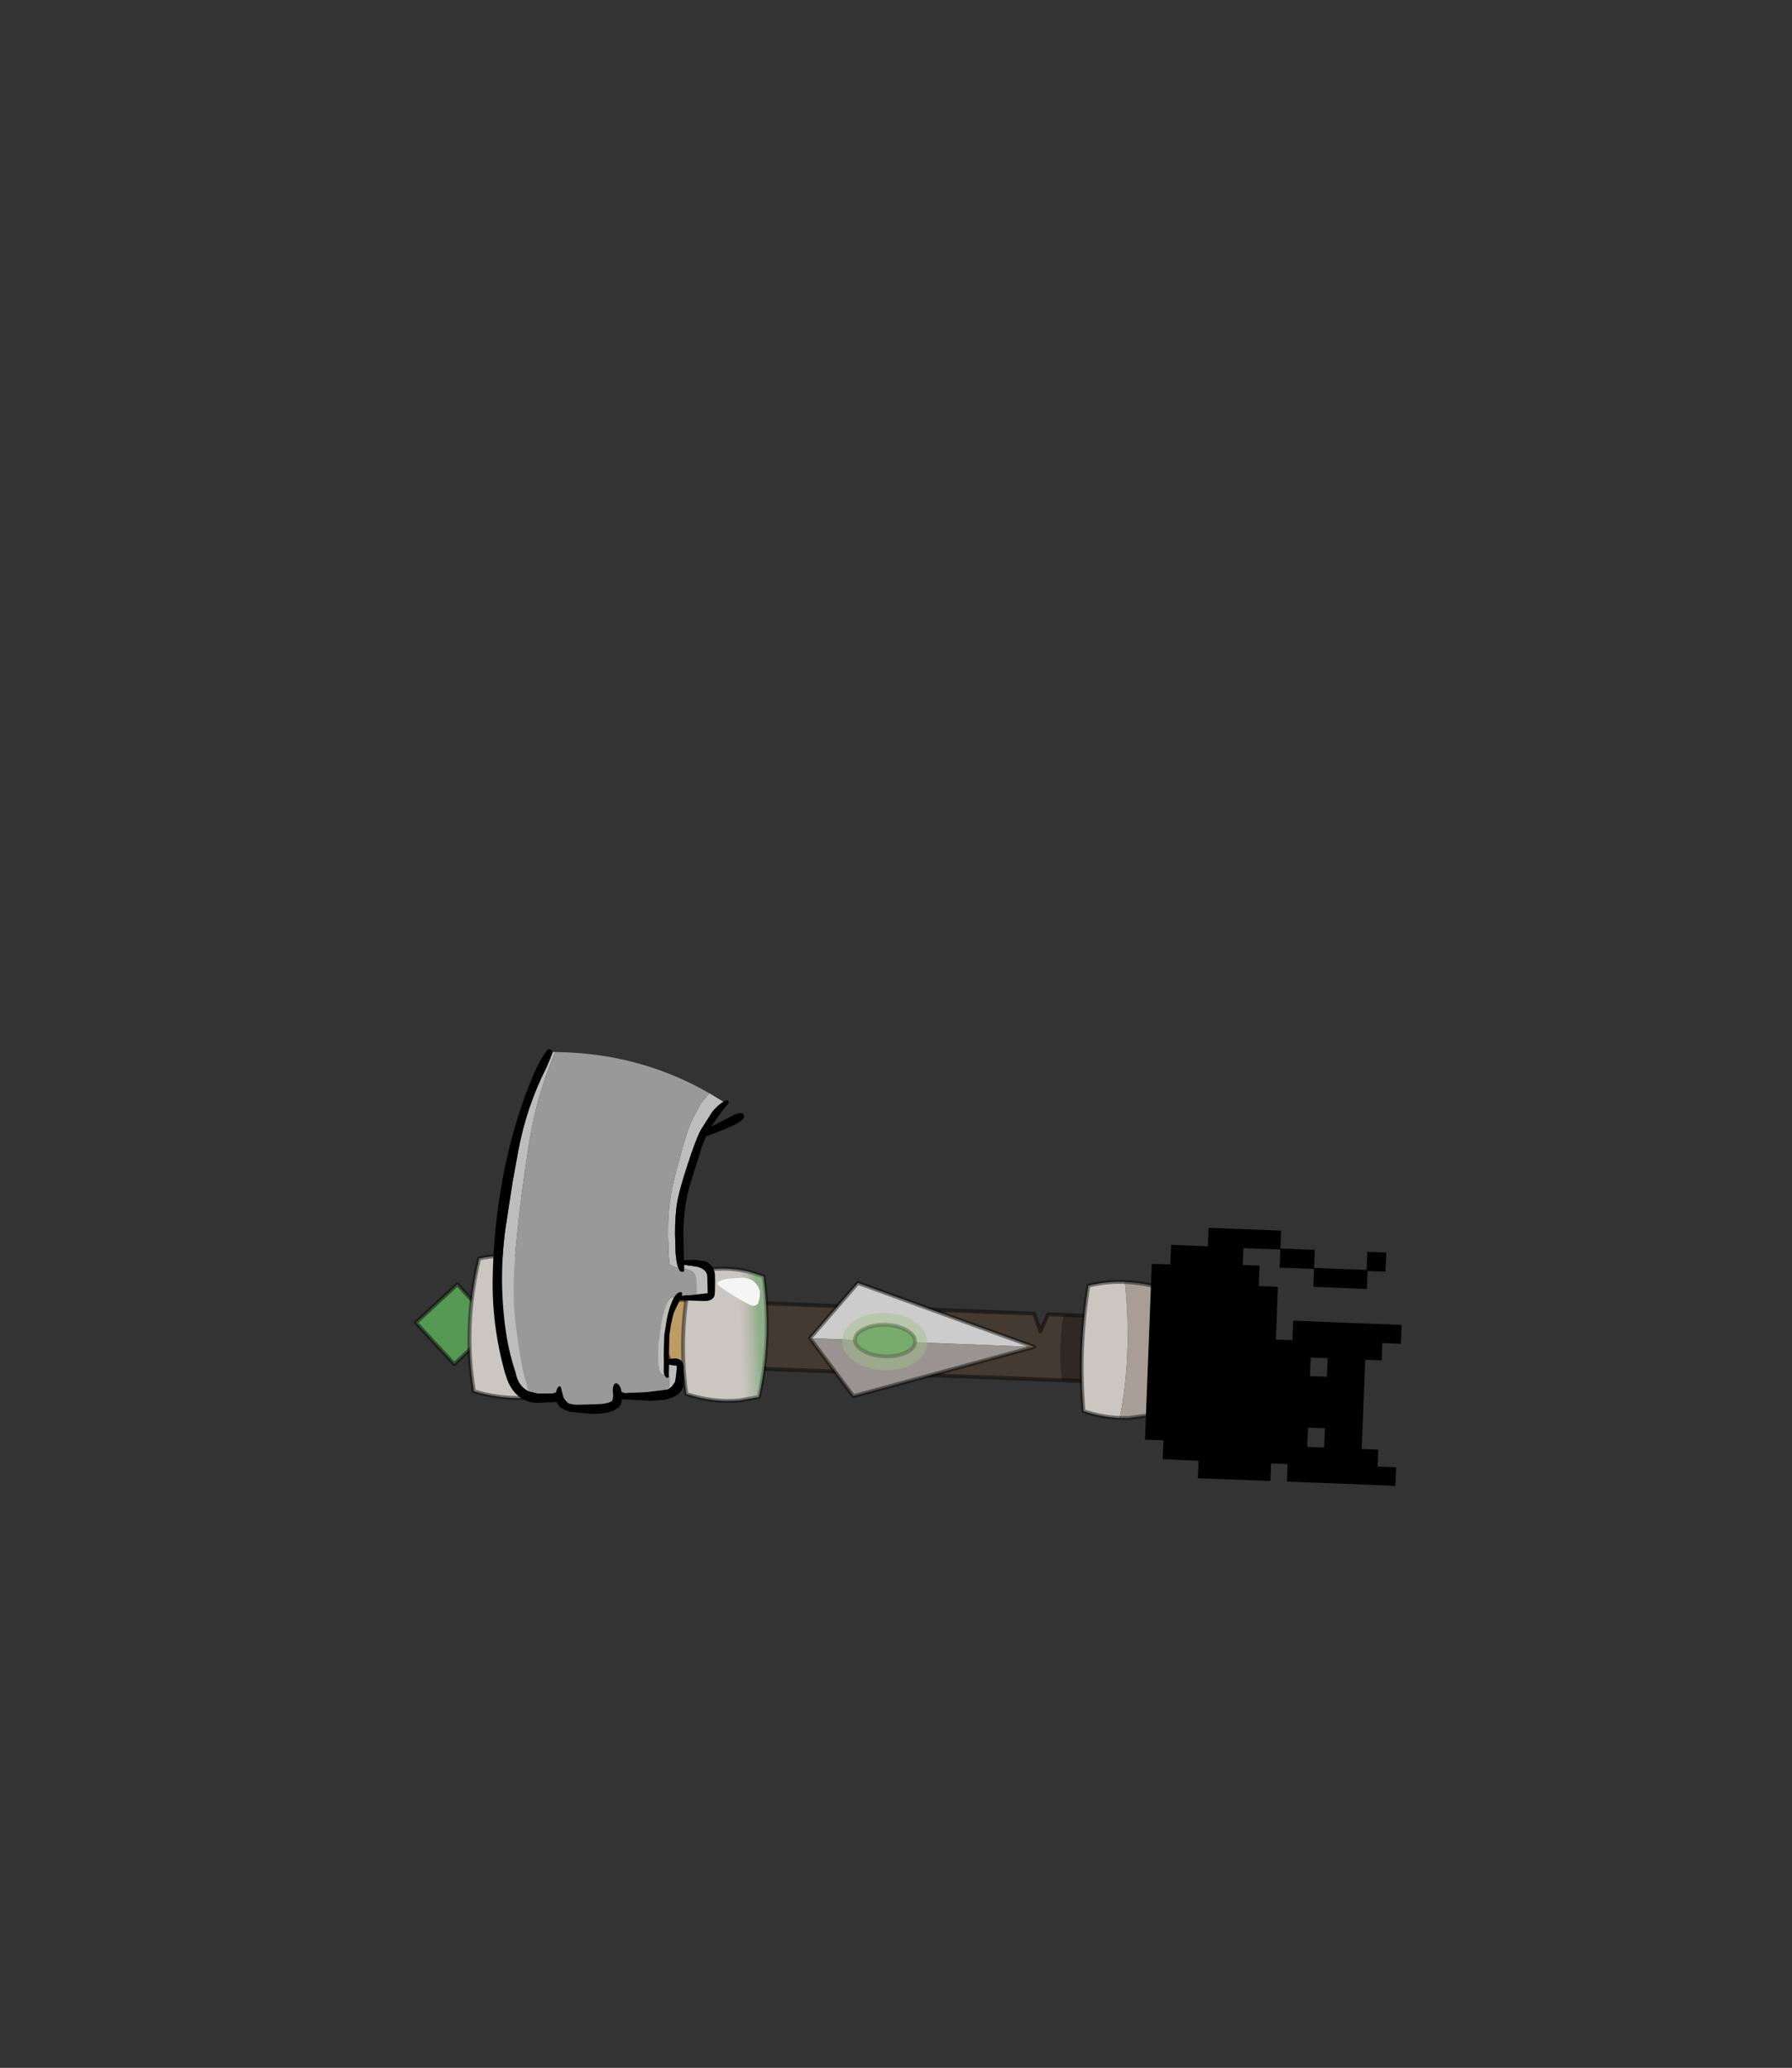 <?xml version="1.0" encoding="UTF-8" standalone="no"?>
<svg xmlns:xlink="http://www.w3.org/1999/xlink" height="531.5px" width="460.6px" xmlns="http://www.w3.org/2000/svg">
  <rect width="100%" height="100%" fill="#333333" stroke="none"/>
  <g transform="matrix(1.0, 0.0, 0.0, 1.0, 193.65, 334.05)">
    <use height="66.3" transform="matrix(1.0, 0.0, 0.0, 1.0, -87.25, -18.45)" width="253.85" xlink:href="#shape0"/>
    <use height="44.15" transform="matrix(-0.013, 0.335, -0.495, -0.019, 44.95, 3.8)" width="44.15" xlink:href="#sprite0"/>
    <use height="93.75" transform="matrix(1.0, 0.0, 0.0, 1.0, -67.0, -64.4)" width="70.4" xlink:href="#shape2"/>
  </g>
  <defs>
    <g id="shape0" transform="matrix(1.0, 0.0, 0.0, 1.0, 87.25, 18.45)">
      <path d="M79.9 3.9 L79.7 4.5 Q79.2 5.75 78.95 11.6 78.75 16.4 79.25 19.75 L79.35 20.7 -6.85 17.4 -6.2 0.6 72.15 3.6 73.75 8.15 75.75 3.75 79.9 3.9" fill="#453a31" fill-rule="evenodd" stroke="none"/>
      <path d="M79.9 3.9 L90.7 4.35 90.05 21.15 79.35 20.7 79.25 19.75 Q78.75 16.4 78.95 11.6 79.2 5.75 79.7 4.5 L79.9 3.9" fill="#302822" fill-rule="evenodd" stroke="none"/>
      <path d="M79.35 20.7 L90.05 21.15 90.7 4.35 79.9 3.9 75.75 3.75 73.75 8.15 72.15 3.6 -6.2 0.6 -6.85 17.4 79.35 20.7 Z" fill="none" stroke="#000000" stroke-linecap="round" stroke-linejoin="round" stroke-opacity="0.451" stroke-width="1.0"/>
      <path d="M94.15 30.4 Q89.45 30.2 84.85 28.65 83.45 12.55 86.1 -3.6 90.75 -4.75 95.5 -4.55 97.4 14.35 94.15 30.4" fill="#ccc6c1" fill-rule="evenodd" stroke="none"/>
      <path d="M95.5 -4.55 L97.6 -4.4 Q101.45 -4.05 105.35 -2.85 107.2 13.75 104.1 29.4 L96.25 30.45 94.15 30.4 Q97.4 14.35 95.5 -4.55" fill="#a89e96" fill-rule="evenodd" stroke="none"/>
      <path d="M95.5 -4.55 L97.6 -4.4 Q101.45 -4.05 105.35 -2.85 107.2 13.75 104.1 29.4 L96.25 30.45 94.15 30.4 Q89.45 30.2 84.85 28.65 83.45 12.55 86.1 -3.6 90.75 -4.75 95.5 -4.55 Z" fill="none" stroke="#000000" stroke-linecap="round" stroke-linejoin="round" stroke-opacity="0.451" stroke-width="1.0"/>
      <path d="M-76.9 16.55 L-86.75 5.9 -76.1 -3.95 -66.3 6.7 -76.9 16.55" fill="#559955" fill-rule="evenodd" stroke="none"/>
      <path d="M-76.9 16.55 L-86.75 5.9 -76.1 -3.95 -66.3 6.7 -76.9 16.55 Z" fill="none" stroke="#000000" stroke-linecap="round" stroke-linejoin="round" stroke-opacity="0.451" stroke-width="1.0"/>
      <path d="M-52.3 24.5 Q-62.15 26.45 -71.85 23.55 -74.65 6.75 -70.5 -10.6 -61.35 -12.35 -51.9 -10.25 -53.35 -9.15 -54.55 -6.55 -56.85 -1.65 -57.15 5.95 -57.4 12.6 -55.25 18.7 -54.0 22.35 -52.3 24.5" fill="#ccc6c1" fill-rule="evenodd" stroke="none"/>
      <path d="M-51.9 -10.25 L-49.95 -9.8 Q-48.1 7.8 -51.3 24.35 L-52.3 24.5 Q-54.0 22.35 -55.25 18.7 -57.4 12.6 -57.15 5.95 -56.85 -1.65 -54.55 -6.55 -53.35 -9.15 -51.9 -10.25" fill="#b0a59c" fill-rule="evenodd" stroke="none"/>
      <path d="M-51.9 -10.25 L-49.95 -9.8 Q-48.1 7.8 -51.3 24.35 L-52.3 24.5 Q-62.15 26.45 -71.85 23.55 -74.65 6.75 -70.5 -10.6 -61.35 -12.35 -51.9 -10.25 Z" fill="none" stroke="#000000" stroke-linecap="round" stroke-linejoin="round" stroke-opacity="0.451" stroke-width="1.0"/>
      <path d="M-36.55 -0.65 L-26.95 -0.25 -26.0 5.0 Q-29.35 11.0 -30.2 16.45 -29.35 11.0 -26.0 5.0 L-26.95 -0.25 -23.3 -0.1 Q-23.8 2.6 -23.9 5.25 L-24.0 10.5 -23.65 15.65 -23.55 16.7 -30.2 16.45 -36.25 16.2 Q-37.45 10.55 -36.55 -0.65 -37.45 10.55 -36.25 16.2 L-47.7 15.75 -53.3 15.55 Q-55.15 7.05 -52.65 -1.25 L-44.6 -0.95 Q-48.35 8.6 -47.7 15.75 -48.35 8.6 -44.6 -0.95 L-36.55 -0.65 M-26.0 5.0 L-24.0 10.5 -26.0 5.0" fill="#e3c385" fill-rule="evenodd" stroke="none"/>
      <path d="M-23.3 -0.1 L-10.9 0.35 -11.55 17.15 -20.85 16.8 -23.55 16.7 -23.65 15.65 -24.0 10.5 -23.9 5.25 Q-23.8 2.6 -23.3 -0.1 M-24.0 10.5 L-20.85 16.8 -24.0 10.5" fill="#bd9d64" fill-rule="evenodd" stroke="none"/>
      <path d="M-26.95 -0.25 L-36.55 -0.65 Q-37.45 10.55 -36.25 16.2 L-30.2 16.45 Q-29.35 11.0 -26.0 5.0 L-26.95 -0.25 -23.3 -0.1 -10.9 0.35 -11.55 17.15 -20.85 16.8 -23.55 16.7 -30.2 16.45 M-20.85 16.8 L-24.0 10.5 -26.0 5.0 M-53.3 15.55 L-52.6 18.0 M-44.6 -0.95 L-52.65 -1.25 Q-55.15 7.05 -53.3 15.55 L-47.7 15.75 Q-48.35 8.6 -44.6 -0.95 L-36.55 -0.65 M-52.65 -1.25 L-51.8 -3.45 M-47.7 15.75 L-36.25 16.2" fill="none" stroke="#000000" stroke-linecap="round" stroke-linejoin="round" stroke-opacity="0.451" stroke-width="1.0"/>
      <path d="M-3.55 25.9 Q-10.25 26.55 -17.25 24.25 -19.4 8.65 -16.05 -6.7 -8.9 -9.0 -1.3 -7.2 L2.6 -5.95 Q4.7 10.55 1.4 25.0 L-3.55 25.9" fill="#ccc6c1" fill-rule="evenodd" stroke="none"/>
      <path d="M-3.55 25.9 Q-10.25 26.55 -17.25 24.25 -19.4 8.65 -16.05 -6.7 -8.9 -9.0 -1.3 -7.2 L2.6 -5.95 Q4.7 10.55 1.4 25.0 L-3.55 25.9 Z" fill="none" stroke="#000000" stroke-linecap="round" stroke-linejoin="round" stroke-opacity="0.451" stroke-width="1.0"/>
      <path d="M14.55 9.9 L26.85 -4.3 72.15 12.15 14.55 9.9" fill="#cccccc" fill-rule="evenodd" stroke="none"/>
      <path d="M72.15 12.15 L25.7 24.8 14.55 9.9 72.15 12.15" fill="#999491" fill-rule="evenodd" stroke="none"/>
      <path d="M14.55 9.9 L26.85 -4.3 72.15 12.15 25.7 24.8 14.55 9.9 Z" fill="none" stroke="#000000" stroke-linecap="round" stroke-linejoin="round" stroke-opacity="0.451" stroke-width="1.0"/>
      <path d="M107.15 -9.05 L107.35 -14.1 116.8 -13.7 117.0 -18.45 135.65 -17.75 135.45 -13.15 144.3 -12.8 144.1 -8.15 157.6 -7.65 157.8 -12.3 162.65 -12.1 162.45 -7.2 157.85 -7.35 157.7 -2.75 143.95 -3.3 144.1 -7.9 135.25 -8.25 135.45 -12.9 125.95 -13.25 125.75 -8.9 130.1 -8.75 129.9 -3.5 134.8 -3.3 134.3 10.25 138.55 10.4 138.75 5.4 166.6 6.5 166.4 11.35 161.65 11.15 161.5 15.6 157.25 15.45 156.35 38.4 160.6 38.55 160.45 42.9 165.2 43.1 165.0 47.85 137.15 46.75 137.3 42.25 133.05 42.1 132.9 46.6 114.25 45.9 114.4 41.4 105.2 41.0 105.4 36.15 100.65 36.0 102.4 -9.2 107.15 -9.05 M143.05 19.65 L147.4 19.8 147.6 15.05 143.25 14.9 143.05 19.65 M142.35 37.85 L146.7 38.0 146.9 33.05 142.55 32.9 142.35 37.85" fill="#000000" fill-rule="evenodd" stroke="none"/>
      <path d="M26.1 10.25 Q26.2 8.55 28.55 7.5 30.8 6.4 34.05 6.45 37.25 6.6 39.45 7.9 41.6 9.15 41.55 10.85 41.45 12.55 39.25 13.6 36.9 14.7 33.7 14.55 30.5 14.45 28.35 13.2 26.05 11.95 26.1 10.25" fill="#559955" fill-rule="evenodd" stroke="none"/>
      <path d="M26.1 10.25 Q26.2 8.55 28.55 7.5 30.8 6.4 34.05 6.45 37.25 6.6 39.45 7.9 41.6 9.15 41.55 10.85 41.45 12.55 39.25 13.6 36.9 14.7 33.7 14.55 30.5 14.45 28.35 13.2 26.05 11.95 26.1 10.25 Z" fill="none" stroke="#000000" stroke-linecap="round" stroke-linejoin="round" stroke-opacity="0.451" stroke-width="1.0"/>
    </g>
    <g id="sprite0" transform="matrix(1.0, 0.0, 0.0, 1.0, 0.0, 0.0)">
      <use height="44.15" transform="matrix(1.0, 0.0, 0.0, 1.0, 0.0, 0.0)" width="44.15" xlink:href="#shape1"/>
    </g>
    <g id="shape1" transform="matrix(1.0, 0.0, 0.0, 1.0, 0.0, 0.0)">
      <path d="M0.0 22.05 Q0.0 12.95 6.5 6.45 12.95 0.0 22.1 0.0 31.2 0.0 37.7 6.45 44.15 12.95 44.15 22.05 44.15 31.2 37.7 37.65 31.2 44.15 22.1 44.15 12.95 44.15 6.5 37.65 0.0 31.2 0.0 22.05" fill="#a0c188" fill-opacity="0.467" fill-rule="evenodd" stroke="none"/>
    </g>
    <g id="shape2" transform="matrix(1.0, 0.0, 0.0, 1.0, 67.0, 64.4)">
      <path d="M-4.4 25.9 L-3.15 -7.55 -1.25 -7.25 2.6 -5.95 Q4.65 10.5 1.4 25.0 L-3.55 25.85 -4.4 25.9" fill="url(#gradient0)" fill-rule="evenodd" stroke="none"/>
      <path d="M1.7 -2.1 L1.65 -0.95 1.55 -0.35 1.25 0.85 Q0.85 1.6 -0.25 1.55 -0.9 1.55 -5.05 -1.0 -9.25 -3.6 -9.25 -4.1 -9.2 -4.9 -6.55 -5.4 L-2.9 -5.65 Q-1.2 -5.6 -0.05 -4.8 1.25 -3.8 1.7 -2.1" fill="#f5f5f5" fill-rule="evenodd" stroke="none"/>
      <path d="M-51.65 -63.65 L-51.0 -63.65 -51.25 -63.0 Q-55.8 -52.05 -57.7 -40.0 L-59.0 -31.2 Q-60.0 -24.5 -61.1 -12.95 -62.25 -1.4 -60.95 7.65 -59.7 16.65 -58.9 19.65 L-57.85 23.5 Q-60.45 22.25 -61.15 18.65 -62.7 14.05 -63.5 9.05 -65.55 -4.3 -63.8 -17.85 L-61.9 -30.25 -60.4 -38.45 Q-58.3 -49.65 -53.15 -59.8 -51.65 -63.25 -51.65 -63.6 L-51.65 -63.65 M-11.3 -53.05 L-7.7 -50.85 -8.25 -50.5 Q-9.75 -49.4 -10.65 -48.15 L-13.5 -43.65 Q-14.85 -41.1 -16.9 -34.75 -18.95 -28.5 -19.5 -25.5 -20.15 -22.05 -20.15 -16.95 L-20.0 -12.05 Q-19.8 -9.35 -19.3 -8.15 L-19.9 -8.25 -21.15 -8.8 -21.55 -9.15 -21.8 -11.6 -21.95 -16.85 Q-21.95 -22.35 -21.35 -26.05 -20.9 -29.3 -19.05 -36.0 -17.25 -42.85 -16.05 -45.6 L-13.5 -50.45 -11.4 -53.0 -11.3 -53.05 M-17.8 -7.9 L-17.85 -8.95 -15.25 -8.6 Q-12.0 -8.2 -11.85 -5.9 L-11.75 -1.65 -14.5 -1.35 -14.6 -4.95 Q-14.7 -7.45 -17.6 -7.9 L-17.8 -7.9 M-20.4 -0.55 L-20.9 0.45 Q-21.7 2.25 -22.25 5.0 L-22.9 9.1 -23.0 12.75 -23.05 14.35 -23.0 16.5 -23.05 18.4 -22.85 19.45 -23.2 19.35 -23.65 19.1 -24.05 18.65 -24.3 18.15 -24.5 17.0 -24.5 16.85 -24.5 15.1 -24.4 11.2 -23.8 6.75 Q-23.3 3.8 -22.6 1.85 -21.55 -1.05 -20.4 -0.65 L-20.4 -0.55 M-21.75 19.65 L-21.7 16.7 -19.65 17.0 Q-19.85 19.9 -20.15 21.15 L-20.95 22.3 -21.75 22.95 -21.5 19.7 -21.75 19.65 M-47.8 26.45 L-47.9 26.35 -48.55 25.55 -48.15 25.35 Q-47.9 25.7 -47.8 26.45" fill="#bdbdbd" fill-rule="evenodd" stroke="none"/>
      <path d="M-7.7 -50.85 Q-6.3 -51.8 -6.3 -50.35 -6.3 -50.85 -8.85 -47.4 L-10.8 -44.5 -7.75 -46.05 -4.55 -47.7 Q-2.4 -48.45 -2.4 -47.0 -2.4 -45.45 -12.15 -42.0 L-13.15 -39.6 -16.5 -28.85 Q-17.8 -24.0 -18.0 -18.1 L-17.9 -10.15 -15.3 -10.25 -12.25 -9.85 Q-11.7 -9.6 -10.9 -8.8 -10.1 -7.95 -9.9 -6.65 L-9.85 -4.6 Q-9.85 -1.55 -10.0 -1.05 -10.45 0.35 -12.55 0.35 L-18.9 0.15 -19.35 1.05 Q-20.5 3.3 -20.65 4.0 L-21.2 6.45 -21.6 9.2 -21.7 14.45 -21.7 15.25 -20.15 15.1 Q-17.9 15.2 -18.05 17.35 L-17.9 21.25 Q-17.9 22.85 -19.0 23.95 -20.3 25.25 -22.95 25.75 L-26.4 26.0 -33.8 25.6 Q-33.85 26.35 -34.05 26.9 L-34.65 27.7 -36.1 28.6 Q-38.1 29.35 -41.7 29.35 L-47.2 28.8 Q-49.1 28.25 -50.0 27.3 L-50.6 26.3 -51.95 26.4 -53.2 26.4 -55.6 26.55 Q-61.1 26.25 -63.3 20.5 L-63.9 18.65 Q-67.3 6.5 -67.0 -6.15 -66.75 -18.3 -64.6 -30.25 -62.75 -40.75 -59.25 -50.8 -57.65 -55.4 -55.65 -59.8 -53.25 -64.4 -52.5 -64.4 L-51.95 -64.15 -51.9 -64.1 -51.65 -63.65 -51.65 -63.6 Q-51.65 -63.25 -53.15 -59.8 -58.3 -49.65 -60.4 -38.45 L-61.9 -30.25 -63.8 -17.85 Q-65.55 -4.3 -63.5 9.05 -62.7 14.05 -61.15 18.65 -60.45 22.25 -57.85 23.5 L-55.5 24.05 -53.2 24.1 -52.1 24.1 Q-51.15 24.1 -50.7 23.75 -50.45 22.25 -49.65 22.25 -49.35 22.65 -49.25 23.55 L-49.25 23.6 -49.2 23.6 -48.9 24.75 -48.9 24.9 -48.65 25.4 -48.55 25.55 -47.9 26.35 -47.8 26.45 Q-47.15 26.95 -45.25 27.0 L-41.65 26.9 Q-37.35 26.9 -36.35 26.0 -36.15 25.8 -36.05 24.65 -36.25 23.05 -36.05 22.35 -35.75 21.25 -35.05 21.55 -34.4 21.85 -34.05 22.85 L-33.9 23.7 -33.85 23.7 -33.05 24.0 -27.4 23.75 -22.1 23.1 -21.75 22.95 -20.95 22.3 -20.15 21.15 Q-19.85 19.9 -19.65 17.0 L-21.7 16.7 -21.75 19.65 -21.75 19.95 -22.3 20.15 -22.85 19.45 -23.05 18.4 -23.0 16.5 -23.05 14.35 -23.0 12.75 -22.9 9.1 -22.25 5.0 Q-21.7 2.25 -20.9 0.45 L-20.4 -0.55 Q-19.45 -2.2 -18.4 -1.9 L-18.3 -1.45 -18.4 -1.0 -18.05 -1.05 -14.5 -1.35 -11.75 -1.65 -11.85 -5.9 Q-12.0 -8.2 -15.25 -8.6 L-17.85 -8.95 -17.8 -7.9 -17.8 -7.4 Q-17.75 -7.15 -18.4 -7.15 -18.95 -7.15 -19.3 -8.15 -19.8 -9.35 -20.0 -12.05 L-20.15 -16.95 Q-20.15 -22.05 -19.5 -25.5 -18.95 -28.5 -16.9 -34.75 -14.85 -41.1 -13.5 -43.65 L-10.65 -48.15 Q-9.75 -49.4 -8.25 -50.5 L-7.7 -50.85" fill="#000000" fill-rule="evenodd" stroke="none"/>
      <path d="M-51.0 -63.65 Q-29.4 -63.45 -11.3 -53.05 L-11.4 -53.0 -13.5 -50.45 -16.05 -45.6 Q-17.25 -42.85 -19.05 -36.0 -20.9 -29.3 -21.35 -26.05 -21.95 -22.35 -21.95 -16.85 L-21.8 -11.6 -21.55 -9.15 -21.15 -8.8 -19.9 -8.25 -19.3 -8.15 Q-18.95 -7.15 -18.4 -7.15 -17.75 -7.15 -17.8 -7.4 L-17.8 -7.9 -17.6 -7.9 Q-14.7 -7.45 -14.6 -4.95 L-14.5 -1.35 -18.05 -1.05 -18.4 -1.0 -18.3 -1.45 -18.4 -1.9 Q-19.45 -2.2 -20.4 -0.55 L-20.4 -0.65 Q-21.55 -1.05 -22.6 1.85 -23.3 3.8 -23.8 6.75 L-24.4 11.2 -24.5 15.1 -24.5 16.85 -24.5 17.0 -24.3 18.15 -24.05 18.65 -23.65 19.1 -23.2 19.35 -22.85 19.45 -22.3 20.15 -21.75 19.95 -21.75 19.65 -21.5 19.7 -21.75 22.95 -22.1 23.1 -27.4 23.75 -33.05 24.0 -33.85 23.7 -33.9 23.7 -34.05 22.85 Q-34.4 21.85 -35.05 21.55 -35.75 21.25 -36.05 22.35 -36.25 23.05 -36.05 24.65 -36.15 25.8 -36.35 26.0 -37.35 26.9 -41.65 26.9 L-45.25 27.0 Q-47.15 26.95 -47.8 26.45 -47.9 25.7 -48.15 25.35 L-48.55 25.55 -48.65 25.4 -48.9 24.9 -48.9 24.75 -49.2 23.6 -49.25 23.6 -49.25 23.55 Q-49.35 22.65 -49.65 22.25 -50.45 22.25 -50.7 23.75 -51.15 24.1 -52.1 24.1 L-53.2 24.1 -55.5 24.05 -57.85 23.5 -58.9 19.65 Q-59.7 16.65 -60.95 7.65 -62.25 -1.4 -61.1 -12.95 -60.0 -24.5 -59.0 -31.2 L-57.7 -40.0 Q-55.8 -52.05 -51.25 -63.0 L-51.0 -63.65" fill="#999999" fill-rule="evenodd" stroke="none"/>
    </g>
    <linearGradient gradientTransform="matrix(-0.003, 1.0E-4, -6.0E-4, -0.013, -0.85, 12.2)" gradientUnits="userSpaceOnUse" id="gradient0" spreadMethod="pad" x1="-819.2" x2="819.2">
      <stop offset="0.0" stop-color="#559955" stop-opacity="0.514"/>
      <stop offset="1.0" stop-color="#999999" stop-opacity="0.0"/>
    </linearGradient>
  </defs>
</svg>
